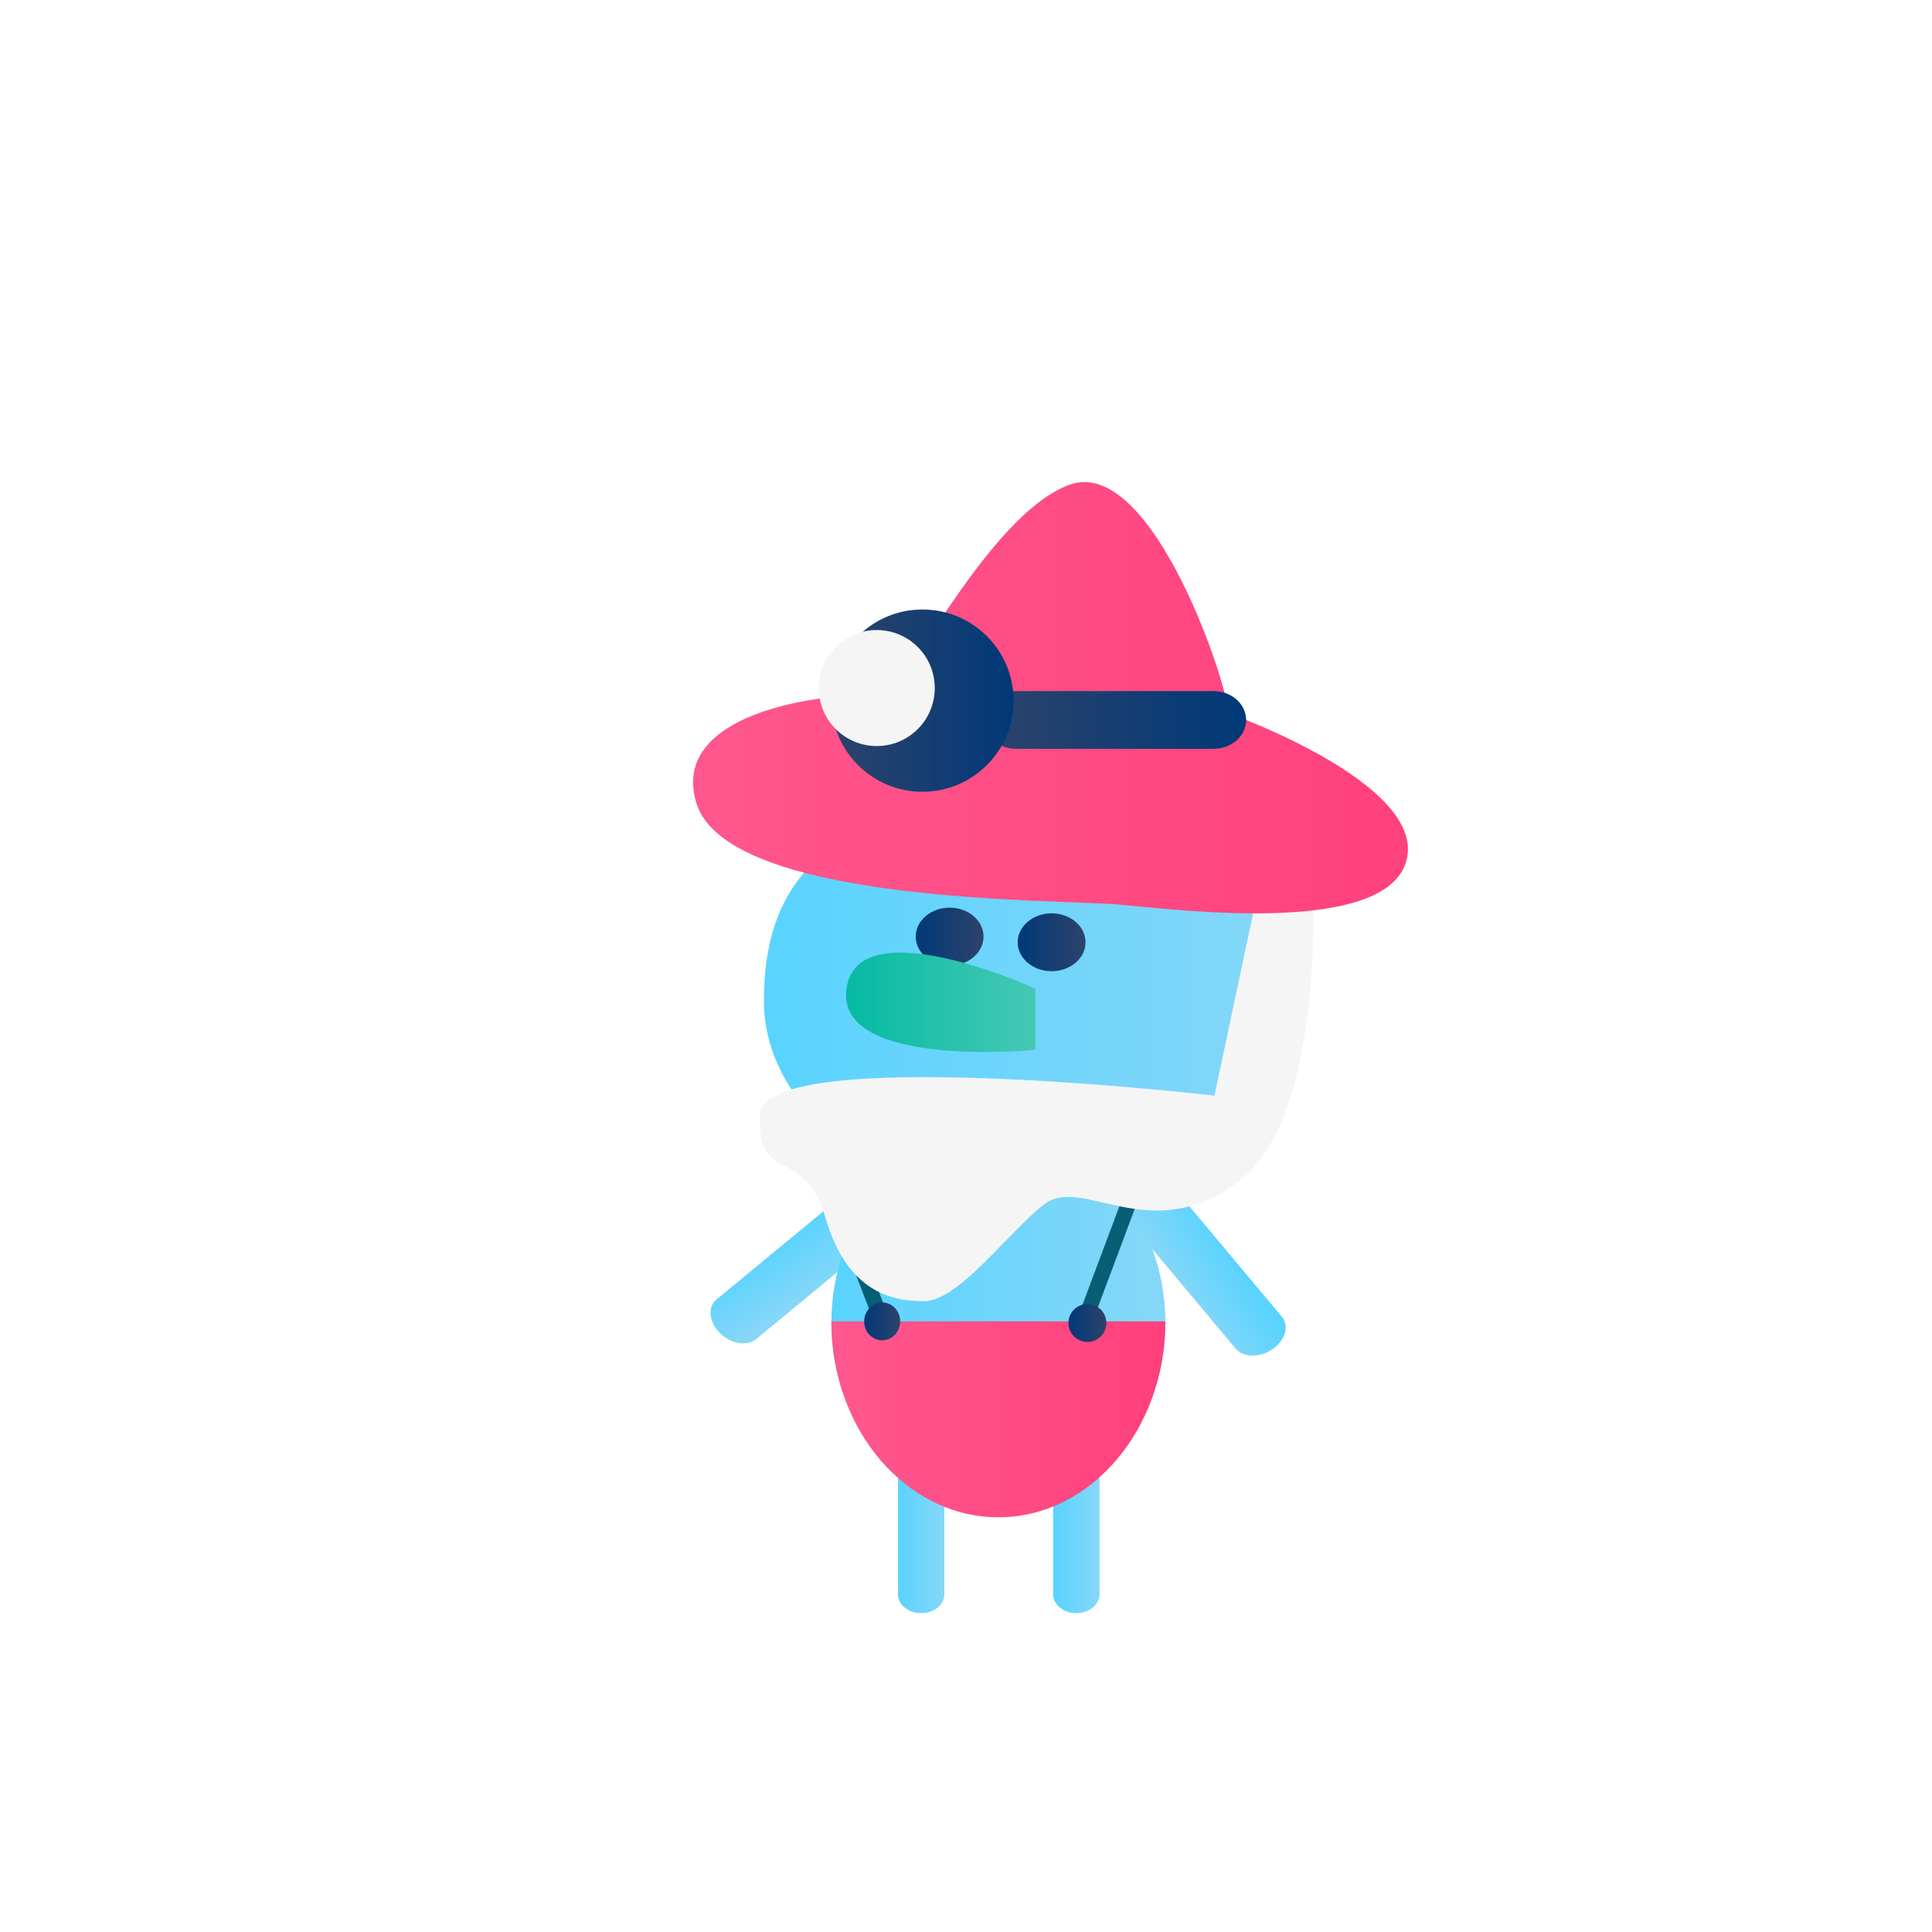 <?xml version="1.0" encoding="UTF-8" standalone="no"?>
<svg width="122px" height="122px" viewBox="0 0 122 122" version="1.1" xmlns="http://www.w3.org/2000/svg" xmlns:xlink="http://www.w3.org/1999/xlink">
    <!-- Generator: Sketch 40 (33762) - http://www.bohemiancoding.com/sketch -->
    <title>dwarf_rubyonrail</title>
    <desc>Created with Sketch.</desc>
    <defs>
        <filter x="-50%" y="-50%" width="200%" height="200%" filterUnits="objectBoundingBox" id="filter-1">
            <feOffset dx="0" dy="2" in="SourceAlpha" result="shadowOffsetOuter1"></feOffset>
            <feGaussianBlur stdDeviation="1.5" in="shadowOffsetOuter1" result="shadowBlurOuter1"></feGaussianBlur>
            <feColorMatrix values="0 0 0 0 0   0 0 0 0 0   0 0 0 0 0  0 0 0 0.06 0" type="matrix" in="shadowBlurOuter1" result="shadowMatrixOuter1"></feColorMatrix>
            <feMerge>
                <feMergeNode in="shadowMatrixOuter1"></feMergeNode>
                <feMergeNode in="SourceGraphic"></feMergeNode>
            </feMerge>
        </filter>
        <path d="M10,8.75 C0,17.5 0,35 0,50 C0,65 0,82.5 10,91.25 C20,100 40,100 50,100 C60,100 80,100 90,91.25 C100,82.5 100,65 100,50 C100,35 100,17.5 90,8.75 C80,0 60,0 50,0 C40,0 20,0 10,8.75 Z" id="path-2"></path>
        <linearGradient x1="60.299%" y1="63.458%" x2="39.691%" y2="36.55%" id="linearGradient-4">
            <stop stop-color="#86D7F7" offset="0%"></stop>
            <stop stop-color="#59D3FF" offset="100%"></stop>
        </linearGradient>
        <linearGradient x1="36.167%" y1="59.691%" x2="63.83%" y2="40.311%" id="linearGradient-5">
            <stop stop-color="#86D7F7" offset="0%"></stop>
            <stop stop-color="#59D3FF" offset="100%"></stop>
        </linearGradient>
        <linearGradient x1="99.997%" y1="50.001%" x2="-0.007%" y2="50.001%" id="linearGradient-6">
            <stop stop-color="#86D7F7" offset="0%"></stop>
            <stop stop-color="#59D3FF" offset="100%"></stop>
        </linearGradient>
        <linearGradient x1="100.01%" y1="50.001%" x2="0.003%" y2="50.001%" id="linearGradient-7">
            <stop stop-color="#86D7F7" offset="0%"></stop>
            <stop stop-color="#59D3FF" offset="100%"></stop>
        </linearGradient>
        <linearGradient x1="100%" y1="49.999%" x2="-0.001%" y2="49.999%" id="linearGradient-8">
            <stop stop-color="#86D7F7" offset="0%"></stop>
            <stop stop-color="#59D3FF" offset="100%"></stop>
        </linearGradient>
        <linearGradient x1="100.003%" y1="50.001%" x2="0.001%" y2="50.001%" id="linearGradient-9">
            <stop stop-color="#86D7F7" offset="0%"></stop>
            <stop stop-color="#59D3FF" offset="100%"></stop>
        </linearGradient>
        <linearGradient x1="100.012%" y1="50.019%" x2="-0.012%" y2="50.019%" id="linearGradient-10">
            <stop stop-color="#2D436B" offset="0%"></stop>
            <stop stop-color="#003978" offset="100%"></stop>
        </linearGradient>
        <linearGradient x1="99.981%" y1="50.005%" x2="0.005%" y2="50.005%" id="linearGradient-11">
            <stop stop-color="#2D436B" offset="0%"></stop>
            <stop stop-color="#003978" offset="100%"></stop>
        </linearGradient>
        <linearGradient x1="100.003%" y1="49.992%" x2="-0%" y2="49.992%" id="linearGradient-12">
            <stop stop-color="#45C8B4" offset="0%"></stop>
            <stop stop-color="#23C1AB" offset="51.5%"></stop>
            <stop stop-color="#00B9A1" offset="100%"></stop>
        </linearGradient>
        <linearGradient x1="100.004%" y1="49.996%" x2="0.003%" y2="49.996%" id="linearGradient-13">
            <stop stop-color="#FF407C" offset="0%"></stop>
            <stop stop-color="#FF588E" offset="100%"></stop>
        </linearGradient>
        <linearGradient x1="100%" y1="0.04%" x2="-0.001%" y2="0.04%" id="linearGradient-14">
            <stop stop-color="#FF407C" offset="0%"></stop>
            <stop stop-color="#FF588E" offset="100%"></stop>
        </linearGradient>
        <linearGradient x1="99.969%" y1="50.017%" x2="-1.87478294e-12%" y2="50.017%" id="linearGradient-15">
            <stop stop-color="#2D436B" offset="0%"></stop>
            <stop stop-color="#003978" offset="100%"></stop>
        </linearGradient>
        <linearGradient x1="100.008%" y1="50.017%" x2="1.18720591e-12%" y2="50.017%" id="linearGradient-16">
            <stop stop-color="#2D436B" offset="0%"></stop>
            <stop stop-color="#003978" offset="100%"></stop>
        </linearGradient>
        <linearGradient x1="100%" y1="49.999%" x2="-0%" y2="49.999%" id="linearGradient-17">
            <stop stop-color="#FF407C" offset="0%"></stop>
            <stop stop-color="#FF588E" offset="100%"></stop>
        </linearGradient>
        <linearGradient x1="-0.009%" y1="50.005%" x2="99.998%" y2="50.005%" id="linearGradient-18">
            <stop stop-color="#2D436B" offset="0%"></stop>
            <stop stop-color="#003978" offset="100%"></stop>
        </linearGradient>
        <linearGradient x1="0.004%" y1="49.998%" x2="99.998%" y2="49.998%" id="linearGradient-19">
            <stop stop-color="#2D436B" offset="0%"></stop>
            <stop stop-color="#003978" offset="100%"></stop>
        </linearGradient>
    </defs>
    <g id="Page-1" stroke="none" stroke-width="1" fill="none" fill-rule="evenodd">
        <g id="dwarf_rubyonrail">
            <g id="Group-2" filter="url(#filter-1)" transform="translate(14, 14)">
                <mask id="mask-3" fill="white">
                    <use xlink:href="#path-2"></use>
                </mask>
                <use id="Page-1-Copy" fill="#FFFFFF" xlink:href="#path-2"></use>
                <g id="Group" mask="url(#mask-3)">
                    <g transform="translate(29, 14)">
                        <path d="M12.292,43.769 C12.868,43.295 13.893,43.472 14.584,44.164 L14.584,44.164 C15.276,44.859 15.368,45.804 14.794,46.279 L4.744,54.565 C4.168,55.039 3.143,54.862 2.452,54.17 L2.452,54.17 C1.763,53.477 1.669,52.531 2.244,52.058 L12.292,43.769 L12.292,43.769 Z" id="Shape" fill="url(#linearGradient-4)"></path>
                        <path d="M29.587,43.168 C29.108,42.599 28.068,42.584 27.261,43.139 L27.261,43.139 C26.455,43.695 26.19,44.607 26.669,45.178 L35.032,55.164 C35.511,55.736 36.552,55.749 37.358,55.194 L37.358,55.194 C38.163,54.64 38.429,53.727 37.95,53.156 L29.587,43.168 L29.587,43.168 Z" id="Shape" fill="url(#linearGradient-5)"></path>
                        <path d="M23.502,70.672 C23.502,71.332 24.157,71.867 24.966,71.867 L24.966,71.867 C25.775,71.867 26.43,71.332 26.43,70.672 L26.43,59.148 C26.43,58.488 25.775,57.953 24.966,57.953 L24.966,57.953 C24.157,57.953 23.502,58.488 23.502,59.148 L23.502,70.672 L23.502,70.672 Z" id="Shape" fill="url(#linearGradient-6)"></path>
                        <path d="M13.705,70.672 C13.705,71.332 14.361,71.867 15.169,71.867 L15.169,71.867 C15.978,71.867 16.634,71.332 16.634,70.672 L16.634,59.148 C16.634,58.488 15.978,57.953 15.169,57.953 L15.169,57.953 C14.361,57.953 13.705,58.488 13.705,59.148 L13.705,70.672 L13.705,70.672 Z" id="Shape" fill="url(#linearGradient-7)"></path>
                        <ellipse id="Oval" fill="url(#linearGradient-8)" cx="20.045" cy="53.532" rx="10.547" ry="12.003"></ellipse>
                        <path d="M5.237,33.176 C5.237,40.139 12.71,45.785 21.929,45.785 C31.147,45.785 38.62,40.139 38.62,33.176 C38.62,26.211 31.146,20.565 21.929,20.565 C8.645,20.566 5.237,26.211 5.237,33.176 L5.237,33.176 Z" id="Shape" fill="url(#linearGradient-9)"></path>
                        <ellipse id="Oval" fill="url(#linearGradient-10)" cx="16.966" cy="29.143" rx="2.141" ry="1.827"></ellipse>
                        <ellipse id="Oval" fill="url(#linearGradient-11)" cx="23.406" cy="29.502" rx="2.142" ry="1.827"></ellipse>
                        <path d="M22.381,32.428 C22.381,32.428 11.175,27.31 10.454,32.428 C9.731,37.544 22.381,36.291 22.381,36.291 L22.381,32.428 L22.381,32.428 Z" id="Shape" fill="url(#linearGradient-12)"></path>
                        <g id="Group" stroke-width="1" fill="none" transform="translate(9, 53)">
                            <path d="M11.044,12.811 C5.219,12.811 0.497,7.274 0.497,0.443 L21.591,0.443 C21.592,7.273 16.869,12.811 11.044,12.811 L11.044,12.811 Z" id="Shape" fill="url(#linearGradient-13)"></path>
                            <path d="M21.592,0.442 L0.498,0.442" id="Shape" fill="url(#linearGradient-14)"></path>
                        </g>
                        <path d="M25.477,53.926 C25.674,53.926 25.857,53.806 25.93,53.612 L28.846,45.833 C28.94,45.583 28.812,45.304 28.563,45.21 C28.311,45.116 28.034,45.243 27.94,45.493 L25.025,53.272 C24.931,53.522 25.057,53.801 25.308,53.895 C25.363,53.916 25.421,53.926 25.477,53.926 L25.477,53.926 Z" id="Shape" fill="#075E75"></path>
                        <path d="M12.706,53.926 C12.764,53.926 12.823,53.916 12.88,53.894 C13.13,53.797 13.254,53.517 13.157,53.268 L10.432,46.227 C10.336,45.977 10.055,45.854 9.806,45.95 C9.556,46.047 9.432,46.327 9.529,46.576 L12.254,53.617 C12.329,53.808 12.511,53.926 12.706,53.926 L12.706,53.926 Z" id="Shape" fill="#075E75"></path>
                        <ellipse id="Oval" fill="url(#linearGradient-15)" cx="12.706" cy="53.442" rx="1.137" ry="1.194"></ellipse>
                        <circle id="Oval" fill="url(#linearGradient-16)" cx="25.667" cy="53.543" r="1.197"></circle>
                        <path d="M39.884,26.205 C39.884,26.205 40.693,40.561 35.126,44.679 C29.558,48.797 25.331,44.152 22.905,46.071 C20.556,47.927 17.535,52.167 15.332,52.167 C13.326,52.167 10.512,51.605 9.136,46.926 C7.758,42.246 4.775,44.867 5.005,40.376 C5.234,35.883 33.689,39.187 33.689,39.187 L36.442,26.206 L39.884,26.206 L39.884,26.205 Z" id="Shape" fill="#F5F5F5"></path>
                        <path d="M34.536,15.02 C34.536,15.02 46.989,19.427 45.832,24.264 C44.673,29.101 31.699,27.489 27.761,27.13 C23.822,26.772 2.895,27.13 0.964,20.681 C-0.967,14.233 11.779,13.523 12.706,14.059 C13.634,14.598 19.189,2.587 24.517,0.617 C29.846,-1.355 34.767,13.946 34.536,15.02 L34.536,15.02 Z" id="Shape" fill="url(#linearGradient-17)"></path>
                        <path d="M35.689,15.463 C35.689,16.47 34.766,17.286 33.629,17.286 L21.169,17.286 C20.031,17.286 19.109,16.47 19.109,15.463 L19.109,15.463 C19.109,14.457 20.032,13.64 21.169,13.64 L33.629,13.64 C34.766,13.64 35.689,14.456 35.689,15.463 L35.689,15.463 L35.689,15.463 Z" id="Shape" fill="url(#linearGradient-18)"></path>
                        <circle id="Oval" fill="url(#linearGradient-19)" cx="15.25" cy="14.243" r="5.755"></circle>
                        <circle id="Oval" fill="#F5F5F5" cx="12.365" cy="13.448" r="3.663"></circle>
                    </g>
                </g>
            </g>
        </g>
    </g>
</svg>